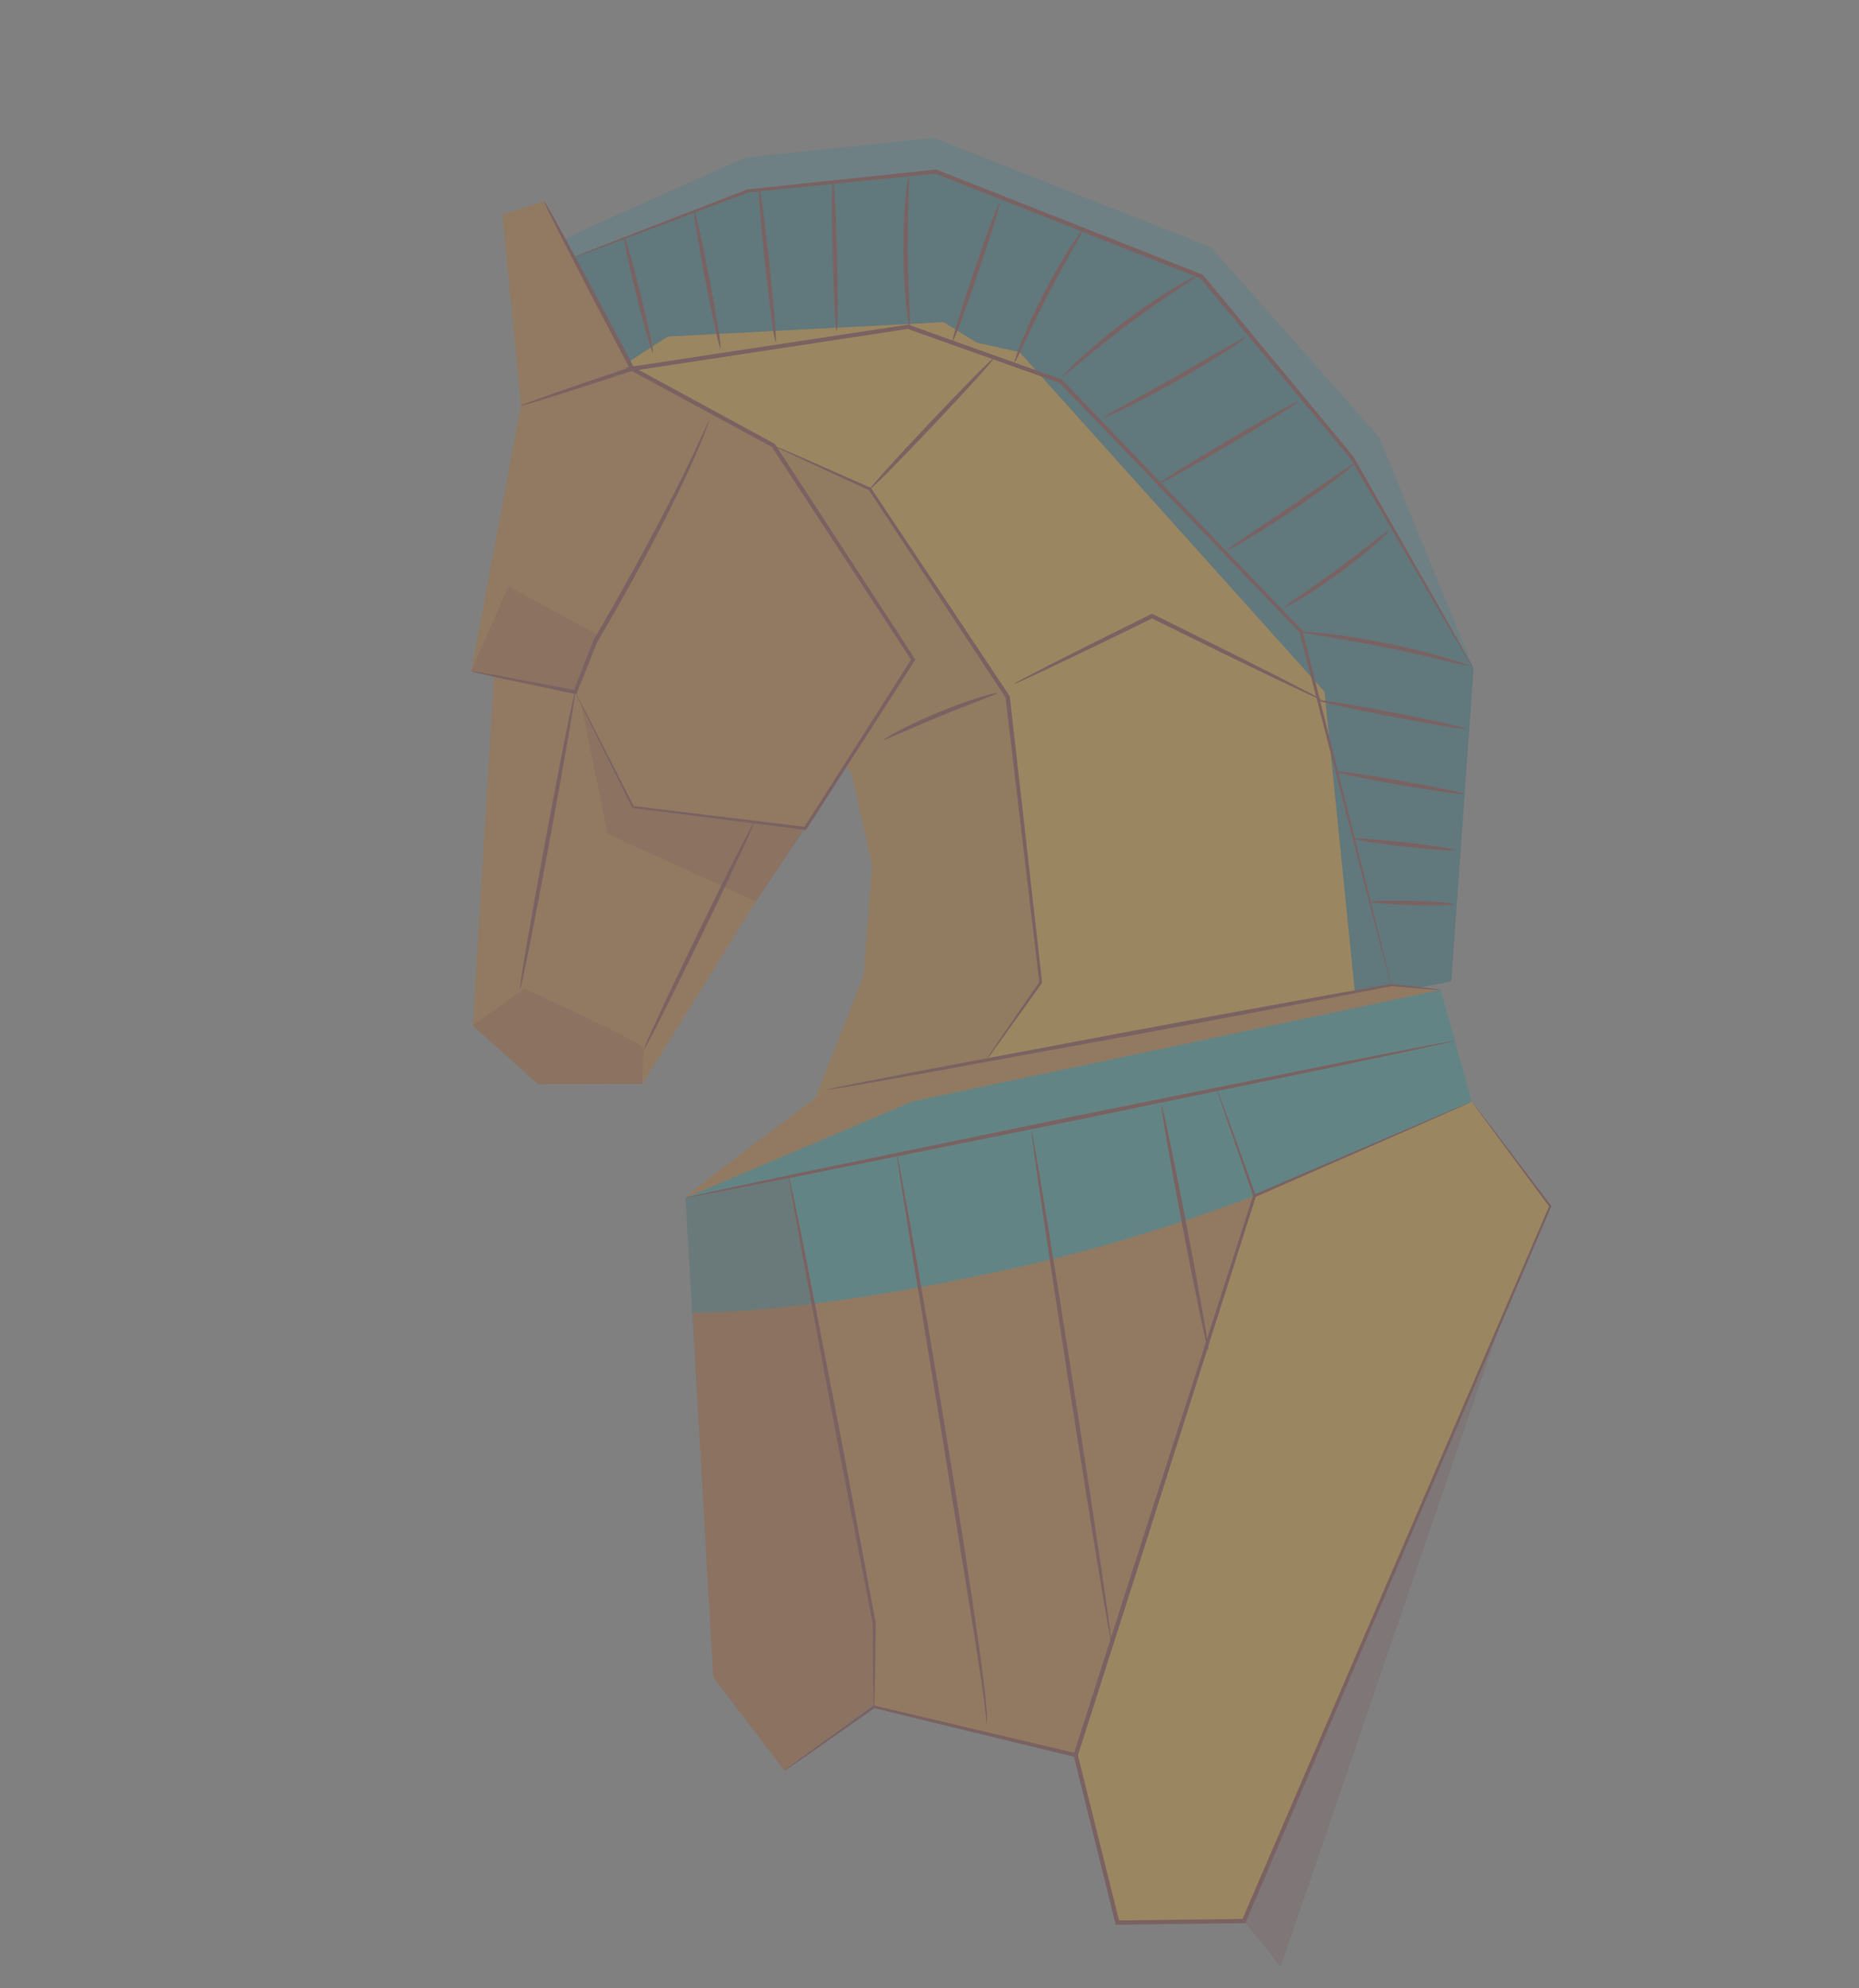 <svg width="1214" height="1298" viewBox="0 0 1214 1298" fill="none" xmlns="http://www.w3.org/2000/svg">
<rect x="0" y="0" width="1214" height="1298" fill="#808080" stroke="none"/>
<g opacity="0.24">
<path d="M452.475 853.094C452.319 862.407 465.788 1095.1 465.788 1095.1L512.25 1156.1L568.975 1113.69L700.689 1145.27L846.295 856.491L842.626 769.202L589.382 785.693L452.475 853.094Z" fill="#CA6702"/>
<path d="M875.496 363.355L702.844 205.082L575.455 172.978L437.765 190.415L405.106 245.939L556.297 505.816L569.529 564.539L563.972 636.978L532.278 717.2L885.34 653.246L908.699 594.122L875.496 363.355Z" fill="#EE9B00"/>
<g opacity="0.3">
<path d="M505.066 290.857L568.115 319.336L658.03 455.05L679.611 641.441L640.123 697.664L532.28 717.196L563.974 636.973L569.531 564.535L556.298 505.811L552.341 499.008L505.066 290.857Z" fill="#6B0504"/>
</g>
<path d="M405.635 239.426C405.635 239.426 366.116 159.612 368.391 156.901C370.663 154.194 487.119 102.835 487.119 102.835L609.968 90.067L790.89 161.546L900.616 285.434L962.295 436.618L947.797 640.651L885.344 653.239L864.988 451.664L665.803 229.926L637.726 223.641L616.154 210.31L436.124 219.726L405.635 239.426Z" fill="#005F73"/>
<path d="M447.669 782.049C449.915 778.128 539.937 711.518 539.937 711.518L908.486 643.156L940.756 646.289L793.566 696.325L574.543 745.627L447.669 782.049Z" fill="#CA6702"/>
<path d="M452.007 857.004L447.669 782.049L595.816 719.17L940.756 646.289L961.204 719.281C961.204 719.281 822.85 790.838 675.064 825.01C527.28 859.178 452.007 857.004 452.007 857.004Z" fill="#0A9396"/>
<path d="M1012.36 787.572L961.205 719.28L819.269 780.795L702.475 1145.97L729.691 1255.29L812.34 1254.29L1012.36 787.572Z" fill="#EE9B00"/>
<g opacity="0.3">
<path d="M515.181 768.055L570.92 1059.87L570.754 1114.39L512.251 1156.1L465.789 1095.1L447.669 782.048L515.181 768.055Z" fill="#6B0504"/>
</g>
<g opacity="0.3">
<path d="M962.288 436.62L882.865 298.717L784.729 180.606L611.154 112.03L488.405 124.647L374.795 167.796L368.465 156.404L413.428 135.674L487.114 102.831L609.963 90.063L790.884 161.542L900.611 285.43L962.288 436.62Z" fill="#FBFFFE" fill-opacity="0.71"/>
</g>
<path d="M962.287 436.622C962.235 436.653 961.699 435.837 960.704 434.217C959.641 432.462 958.203 430.068 956.366 427.022C952.542 420.524 947.06 411.224 940.1 399.399C926.091 375.304 906.112 340.957 881.879 299.292L881.989 299.451C853.616 265.409 820.032 225.111 783.671 181.493L784.221 181.894C766.228 174.791 747.418 167.365 728.245 159.796C686.893 143.43 647.237 127.728 610.67 113.258L611.288 113.341C565.217 117.971 523.632 122.151 488.51 125.682L488.771 125.618C453.346 138.923 424.583 149.723 404.509 157.259C394.65 160.89 386.932 163.738 381.515 165.732C378.982 166.632 376.993 167.337 375.506 167.867C374.147 168.332 373.44 168.548 373.419 168.499C373.403 168.452 374.073 168.141 375.399 167.583C376.867 166.988 378.818 166.187 381.304 165.171C386.678 163.056 394.332 160.034 404.107 156.179C424.103 148.433 452.751 137.34 488.041 123.677L488.164 123.628L488.302 123.613C523.401 119.923 564.972 115.56 611.017 110.718L611.337 110.683L611.635 110.801C648.22 125.226 687.898 140.873 729.269 157.189C748.438 164.768 767.244 172.204 785.233 179.317L785.562 179.447L785.788 179.72C822.012 223.451 855.475 263.851 883.738 297.982L883.805 298.061L883.853 298.143C907.731 340.008 927.417 374.527 941.225 398.737C947.959 410.698 953.257 420.098 956.953 426.672C958.669 429.792 960.011 432.239 961.001 434.035C961.903 435.716 962.34 436.591 962.287 436.622Z" fill="#6B0504"/>
<path d="M651.385 452.429C651.633 453.201 634.69 459.094 614.281 467.523C593.84 475.899 577.662 483.632 577.291 482.91C577.122 482.578 580.959 480.213 587.413 476.849C593.862 473.483 602.952 469.174 613.221 464.945C623.49 460.727 632.983 457.395 639.931 455.245C646.88 453.09 651.273 452.073 651.385 452.429Z" fill="#6B0504"/>
<path d="M505.066 290.86C505.084 290.815 505.482 290.944 506.231 291.234C507.129 291.6 508.216 292.041 509.542 292.576C512.644 293.906 516.854 295.713 522.17 297.997C533.332 302.92 549.09 309.877 568.52 318.446L568.775 318.558L568.933 318.799C592.132 353.624 623.906 401.315 659.198 454.282L659.383 454.557L659.424 454.89C659.747 457.672 660.096 460.666 660.444 463.677C668.446 534.402 675.631 597.91 680.546 641.336L680.589 641.692L680.385 641.975C669.186 657.612 660.188 670.169 653.832 679.042C650.794 683.191 648.386 686.473 646.606 688.908C644.938 691.134 644.033 692.273 643.961 692.222C643.889 692.17 644.649 690.933 646.178 688.606C647.863 686.105 650.131 682.728 653.007 678.463C659.197 669.472 667.961 656.748 678.866 640.908L678.706 641.547C673.567 598.149 666.051 534.676 657.683 463.991C657.335 460.98 656.986 457.986 656.668 455.206L656.889 455.812C621.872 402.659 590.343 354.812 567.319 319.866L567.728 320.217C548.451 311.306 532.811 304.078 521.743 298.963C516.515 296.483 512.378 294.52 509.328 293.073C508.048 292.435 507 291.912 506.133 291.483C505.403 291.114 505.044 290.903 505.066 290.86Z" fill="#6B0504"/>
<path d="M863.531 457.146C863.446 457.319 860.549 456.094 855.38 453.73C849.805 451.107 842.475 447.652 833.618 443.485C815.295 434.726 790.074 422.452 762.289 408.739C758.662 406.944 755.081 405.178 751.704 403.51L752.93 403.51C727.548 415.94 704.946 426.859 688.647 434.591C680.803 438.252 674.328 441.274 669.371 443.589C664.813 445.652 662.278 446.706 662.197 446.547C662.117 446.383 664.504 445.023 668.921 442.674C673.784 440.161 680.134 436.883 687.824 432.913C703.901 424.736 726.357 413.518 751.709 401.018L752.322 400.719L752.935 401.019C756.315 402.682 759.901 404.45 763.526 406.234C791.311 419.947 816.393 432.499 834.497 441.713C843.19 446.207 850.394 449.923 855.869 452.754C860.88 455.419 863.617 456.972 863.531 457.146Z" fill="#6B0504"/>
<path d="M649.362 233.466C649.919 233.997 632.187 253.647 609.754 277.359C587.313 301.074 568.677 319.866 568.114 319.338C567.557 318.807 585.287 299.162 607.73 275.442C630.156 251.733 648.799 232.939 649.362 233.466Z" fill="#6B0504"/>
<path d="M426.36 230.208C425.612 230.396 420.844 213.794 415.713 193.144C410.58 172.482 407.027 155.589 407.775 155.401C408.523 155.213 413.288 171.808 418.421 192.47C423.556 213.127 427.106 230.025 426.36 230.208Z" fill="#6B0504"/>
<path d="M470.53 227.421C469.776 227.566 465.337 207.668 460.622 182.99C455.906 158.301 452.698 138.175 453.452 138.029C454.206 137.884 458.641 157.775 463.363 182.466C468.078 207.144 471.284 227.275 470.53 227.421Z" fill="#6B0504"/>
<path d="M506.534 223.311C505.769 223.394 502.735 201.034 499.762 173.376C496.787 145.707 494.995 123.221 495.759 123.137C496.524 123.053 499.559 145.409 502.534 173.078C505.508 200.736 507.298 223.227 506.534 223.311Z" fill="#6B0504"/>
<path d="M546.414 216.08C545.646 216.099 544.473 194.203 543.8 167.178C543.13 140.148 543.207 118.222 543.979 118.205C544.747 118.186 545.917 140.075 546.591 167.112C547.26 194.13 547.181 216.061 546.414 216.08Z" fill="#6B0504"/>
<path d="M593.371 115.33C593.776 115.369 593.585 120.908 593.294 129.851C593.003 138.794 592.687 151.136 592.788 164.771C592.899 178.41 593.403 190.748 593.834 199.683C594.261 208.616 594.537 214.155 594.135 214.197C593.773 214.239 592.805 208.76 591.871 199.828C590.93 190.9 590.111 178.501 589.999 164.792C589.899 151.082 590.526 138.679 591.325 129.735C592.125 120.786 593.01 115.296 593.371 115.33Z" fill="#6B0504"/>
<path d="M622.075 222.859C621.344 222.61 627.611 202.214 636.065 177.304C644.523 152.383 651.97 132.396 652.701 132.644C653.432 132.893 647.167 153.284 638.709 178.204C630.25 203.113 622.806 223.107 622.075 222.859Z" fill="#6B0504"/>
<path d="M707.347 149.797C707.688 150.013 704.99 154.786 700.637 162.481C696.284 170.176 690.344 180.838 684.159 192.807C677.981 204.785 672.729 215.805 668.98 223.807C665.226 231.808 662.901 236.775 662.522 236.625C662.184 236.491 663.865 231.259 667.166 223.022C670.466 214.784 675.461 203.571 681.676 191.527C687.894 179.489 694.141 168.926 698.942 161.466C703.751 154.002 707.039 149.601 707.347 149.797Z" fill="#6B0504"/>
<path d="M782.148 179.721C782.355 180.073 777.182 183.459 768.887 189.004C760.593 194.549 749.24 202.34 737.067 211.449C724.9 220.572 714.228 229.277 706.578 235.681C698.926 242.079 694.224 246.095 693.945 245.795C693.699 245.53 697.928 241.005 705.28 234.201C712.628 227.395 723.163 218.394 735.397 209.218C747.638 200.055 759.235 192.475 767.83 187.337C776.424 182.199 781.965 179.412 782.148 179.721Z" fill="#6B0504"/>
<path d="M813.621 220.136C813.824 220.452 808.955 223.959 800.825 229.217C792.696 234.476 781.282 241.46 768.422 248.737C755.557 256.012 743.691 262.201 734.995 266.459C726.299 270.716 720.792 273.084 720.623 272.752C720.446 272.4 725.634 269.411 734.082 264.716C743.302 259.571 754.576 253.275 767.048 246.311C779.435 239.21 790.639 232.788 799.796 227.538C808.175 222.712 813.409 219.799 813.621 220.136Z" fill="#6B0504"/>
<path d="M847.695 262.221C848.084 262.882 828.164 275.35 803.203 290.065C778.236 304.784 757.682 316.173 757.294 315.507C756.905 314.846 776.819 302.381 801.786 287.663C826.744 272.952 847.3 261.559 847.695 262.221Z" fill="#6B0504"/>
<path d="M884.364 302.805C884.59 303.107 880.322 306.754 873.14 312.283C865.962 317.814 855.845 325.201 844.407 332.976C832.963 340.749 822.372 347.442 814.59 352.084C806.808 356.726 801.842 359.353 801.646 359.034C801.439 358.699 806.032 355.481 813.53 350.422C821.81 344.842 831.799 338.113 842.839 330.676C853.817 323.15 863.746 316.339 871.981 310.696C879.445 305.578 884.127 302.487 884.364 302.805Z" fill="#6B0504"/>
<path d="M907.417 346.065C907.659 346.339 904.328 349.774 898.558 354.917C892.791 360.055 884.549 366.853 875.056 373.842C865.553 380.827 856.614 386.676 849.993 390.653C843.372 394.63 839.101 396.795 838.91 396.478C838.7 396.136 842.604 393.382 848.92 388.997C855.241 384.613 863.956 378.543 873.404 371.594C882.848 364.643 891.231 358.131 897.298 353.4C903.365 348.668 907.15 345.764 907.417 346.065Z" fill="#6B0504"/>
<path d="M959.321 434.797C959.209 435.185 953.077 433.695 943.189 431.309C933.3 428.922 919.623 425.718 904.423 422.638C889.213 419.566 875.365 417.204 865.325 415.564C855.288 413.919 849.062 412.916 849.106 412.513C849.146 412.149 855.454 412.464 865.594 413.615C875.732 414.758 889.697 416.826 904.97 419.912C920.239 423.007 933.902 426.523 943.693 429.406C953.49 432.286 959.425 434.447 959.321 434.797Z" fill="#6B0504"/>
<path d="M307.718 438.256L340.209 264.838L412.873 240.748L505.068 290.86L596.373 430.693L565.108 480.52L493.537 588.608L419.67 707.639L351.423 707.958L308.695 669.627L322.659 441.251L307.718 438.256Z" fill="#CA6702"/>
<path d="M340.207 264.836L328.097 140.133L355.318 131.384L412.871 240.746L415.233 246.982L340.207 264.836Z" fill="#CA6702"/>
<g opacity="0.3">
<path d="M331.98 382.932L390.45 414.445L375.662 451.877L307.717 438.254L331.98 382.932Z" fill="#6B0504"/>
</g>
<g opacity="0.3">
<path d="M525.867 540.889L413.347 526.873L379.434 459.38L396.813 544.382L493.534 588.607L525.867 540.889Z" fill="#6B0504"/>
</g>
<g opacity="0.3">
<path d="M308.693 669.625L342.435 645.509C342.435 645.509 421.896 681.711 420.664 684.829C419.432 687.947 419.669 707.636 419.669 707.636L351.421 707.956L308.693 669.625Z" fill="#6B0504"/>
</g>
<path d="M307.716 438.254C307.744 438.127 309.477 438.345 312.696 438.869C316.283 439.497 320.913 440.313 326.6 441.31C338.957 443.658 355.856 446.868 375.898 450.681L374.526 451.428C378.512 441.222 382.905 429.972 387.545 418.095L387.581 418.005L387.641 417.897C392.223 409.929 397.009 401.605 401.925 393.067C420.131 360.947 435.722 331.382 446.401 309.688C451.72 298.833 455.837 289.957 458.642 283.804C459.925 280.965 460.989 278.621 461.855 276.706C462.618 275.096 463.062 274.264 463.152 274.299C463.242 274.334 462.972 275.236 462.376 276.918C461.638 278.889 460.736 281.303 459.644 284.228C457.137 290.528 453.285 299.55 448.177 310.54C437.934 332.503 422.583 362.278 404.354 394.441C399.49 403.034 394.683 411.368 389.987 419.29L390.081 419.097C385.35 430.938 380.868 442.153 376.802 452.328L376.417 453.287L375.423 453.078C355.457 448.87 338.629 445.319 326.324 442.721C320.693 441.452 316.104 440.417 312.552 439.612C309.375 438.852 307.692 438.389 307.716 438.254Z" fill="#6B0504"/>
<path d="M340.206 264.838C340.152 264.684 342.037 263.892 345.54 262.575C349.521 261.142 354.553 259.335 360.609 257.156C373.479 252.636 391.592 246.449 412.435 239.459L411.66 241.376C408.168 234.767 404.478 227.782 400.674 220.589C387.804 196.133 376.289 173.917 368.08 157.775C364.206 150.032 360.983 143.587 358.487 138.593C356.275 134.034 355.134 131.47 355.307 131.383C355.475 131.293 356.942 133.687 359.448 138.086C362.153 142.972 365.638 149.279 369.825 156.858C378.482 172.768 390.27 194.833 403.14 219.289C406.916 226.493 410.585 233.488 414.055 240.111L414.8 241.534L413.283 242.034C392.392 248.885 374.169 254.739 361.148 258.808C354.989 260.682 349.877 262.238 345.827 263.466C342.24 264.502 340.259 264.997 340.206 264.838Z" fill="#6B0504"/>
<path d="M908.487 643.154C908.487 643.154 908.03 641.787 907.292 639.094C906.542 636.299 905.474 632.312 904.082 627.121C901.303 616.488 897.248 600.984 892.053 581.104C881.731 541.076 866.865 483.441 848.595 412.616L848.858 413.089C803.945 366.397 750.468 310.805 691.844 249.863L692.353 250.191C660.358 238.812 626.864 226.897 592.452 214.655L593.119 214.717C559.549 219.829 524.411 225.179 488.616 230.633C463.064 234.514 437.848 238.348 413.078 242.117L413.529 239.532C445.109 256.713 475.902 273.468 505.699 289.68L505.998 289.844L506.184 290.131C538.71 340.042 569.342 387.04 597.366 430.042L597.788 430.692L597.371 431.34C571.298 471.943 547.635 508.793 526.687 541.425L526.354 541.949L525.739 541.873C480.909 536.162 443.098 531.341 413.257 527.539L412.9 527.495L412.743 527.18C400.66 502.828 391.344 484.054 385.002 471.276C381.918 464.973 379.567 460.168 377.936 456.835C376.369 453.584 375.646 451.888 375.646 451.888C375.646 451.888 376.579 453.477 378.251 456.677C379.949 459.974 382.407 464.728 385.621 470.962C392.092 483.676 401.595 502.356 413.924 526.581L413.416 526.219C443.276 529.857 481.108 534.462 525.974 539.922L525.027 540.365C545.873 507.671 569.412 470.742 595.352 430.052L595.357 431.35C567.256 388.398 536.54 341.454 503.922 291.598L504.404 292.042C474.591 275.852 443.789 259.122 412.192 241.969L408.57 240.002L412.644 239.383C437.414 235.614 462.627 231.773 488.177 227.88C523.973 222.438 559.118 217.102 592.683 212L593.027 211.945L593.355 212.063C627.756 224.336 661.241 236.287 693.224 247.696L693.522 247.802L693.738 248.026C752.216 309.106 805.563 364.825 850.366 411.617L850.562 411.821L850.629 412.089C868.515 483.011 883.073 540.726 893.177 580.811C898.134 600.753 902.004 616.304 904.655 626.967C905.918 632.194 906.89 636.206 907.569 639.019C908.238 641.742 908.487 643.154 908.487 643.154Z" fill="#6B0504"/>
<path d="M957.629 475.883C957.486 476.639 935.562 473.056 908.682 467.884C881.784 462.71 860.109 457.901 860.252 457.146C860.395 456.39 882.314 459.971 909.206 465.142C936.09 470.322 957.777 475.13 957.629 475.883Z" fill="#6B0504"/>
<path d="M955.71 518.351C955.577 519.11 936.771 516.454 913.717 512.425C890.653 508.392 872.068 504.51 872.201 503.75C872.334 502.991 891.134 505.645 914.198 509.678C937.252 513.708 955.843 517.592 955.71 518.351Z" fill="#6B0504"/>
<path d="M950.281 555.09C950.196 555.857 935.428 554.819 917.301 552.777C899.169 550.732 884.542 548.46 884.627 547.693C884.711 546.926 899.48 547.964 917.611 550.008C935.735 552.044 950.365 554.323 950.281 555.09Z" fill="#6B0504"/>
<path d="M949.328 590.339C949.306 591.108 937.194 591.39 922.282 590.963C907.363 590.539 895.29 589.57 895.312 588.801C895.333 588.032 907.438 587.753 922.36 588.172C937.277 588.601 949.35 589.57 949.328 590.339Z" fill="#6B0504"/>
<path d="M339.543 645.918C338.786 645.78 346.207 602.363 356.123 548.961C366.039 495.543 374.686 452.362 375.441 452.505C376.199 452.643 368.776 496.048 358.865 549.469C348.95 602.87 340.301 646.056 339.543 645.918Z" fill="#6B0504"/>
<path d="M492.35 537.181C493.045 537.52 477.56 570.841 457.771 611.6C437.972 652.372 421.368 685.143 420.678 684.806C419.987 684.47 435.465 651.152 455.265 610.38C475.047 569.623 491.652 536.848 492.35 537.181Z" fill="#6B0504"/>
<path d="M940.755 646.287C940.752 646.355 940.009 646.355 938.581 646.281C936.932 646.17 934.855 646.035 932.284 645.866C926.489 645.39 918.476 644.729 908.409 643.902L908.619 643.893C873.443 650.812 811.245 662.608 740.413 675.75C685.212 685.825 635.26 694.945 598.756 701.61C580.823 704.746 566.211 707.306 555.768 709.134C550.888 709.93 546.993 710.562 544.056 711.043C541.373 711.451 539.954 711.616 539.939 711.523C539.923 711.431 541.301 711.077 543.955 710.496C546.872 709.892 550.734 709.08 555.57 708.077C565.975 706.038 580.53 703.185 598.394 699.682C634.859 692.812 684.762 683.407 739.904 673.015C810.734 659.878 873.034 648.583 908.347 642.426L908.463 642.409L908.557 642.417C918.6 643.54 926.589 644.439 932.364 645.08C934.918 645.409 936.979 645.671 938.623 645.883C940.037 646.078 940.764 646.222 940.755 646.287Z" fill="#6B0504"/>
<path d="M950.066 679.531C950.076 679.581 949.648 679.717 948.796 679.933C947.784 680.178 946.543 680.477 945.015 680.846C941.461 681.636 936.587 682.722 930.431 684.091C917.506 686.839 899.209 690.723 876.692 695.509C831.062 704.926 768.415 717.858 699.205 732.142C629.897 746.122 567.17 758.774 521.493 767.989C498.889 772.412 480.523 776.004 467.548 778.543C461.341 779.695 456.43 780.611 452.843 781.278C451.289 781.54 450.031 781.751 449 781.925C448.132 782.054 447.676 782.099 447.665 782.054C447.649 782.008 448.077 781.871 448.924 781.653C449.936 781.408 451.17 781.112 452.693 780.741C456.247 779.951 461.107 778.871 467.258 777.501C480.175 774.756 498.468 770.869 520.978 766.086C566.62 756.668 629.298 743.731 698.547 729.435C767.851 715.453 830.589 702.799 876.283 693.586C898.875 689.164 917.241 685.571 930.216 683.033C936.419 681.878 941.328 680.968 944.907 680.303C946.455 680.045 947.713 679.833 948.741 679.664C949.612 679.53 950.06 679.488 950.066 679.531Z" fill="#6B0504"/>
<path d="M961.205 719.278C961.205 719.278 962.369 720.677 964.612 723.584C966.914 726.59 970.229 730.922 974.555 736.588C983.368 748.212 996.276 765.243 1012.9 787.168L1013.13 787.479L1012.98 787.844C973.371 880.615 899.828 1052.88 813.613 1254.84L813.257 1255.67L812.354 1255.68C789.973 1255.95 766.254 1256.24 742.235 1256.54C738.046 1256.59 733.863 1256.64 729.703 1256.69L728.598 1256.7L728.331 1255.63C719.023 1218.21 709.921 1181.6 701.139 1146.3L701.046 1145.92L701.163 1145.56C748.325 998.739 789.509 870.521 818.417 780.532L818.542 780.143L818.91 779.984C863.739 760.772 899.33 745.518 923.814 735.025C935.902 729.891 945.237 725.926 951.651 723.202C954.735 721.91 957.106 720.924 958.796 720.215C960.407 719.55 961.205 719.278 961.205 719.278C961.205 719.278 960.364 719.717 958.743 720.453C957.04 721.22 954.655 722.288 951.553 723.682C945.147 726.518 935.814 730.639 923.736 735.979C899.437 746.631 864.107 762.115 819.62 781.612L820.111 781.069C791.428 871.13 750.565 999.452 703.772 1146.39L703.796 1145.64C712.591 1180.94 721.71 1217.54 731.032 1254.96L729.665 1253.9C733.825 1253.85 738.009 1253.8 742.197 1253.75C766.215 1253.46 789.936 1253.17 812.316 1252.9L811.057 1253.74C897.84 1052.03 971.862 879.972 1011.73 787.309L1011.81 787.98C995.523 765.982 982.883 748.901 974.254 737.234C970.007 731.44 966.754 727.01 964.498 723.93C962.31 720.912 961.205 719.278 961.205 719.278Z" fill="#6B0504"/>
<path d="M794.689 711.102C794.729 711.089 794.909 711.477 795.225 712.253C795.581 713.159 796.022 714.301 796.577 715.724C797.781 718.975 799.456 723.495 801.606 729.291C805.964 741.36 812.221 758.695 820.093 780.514L820.192 780.789L820.104 781.071C801.934 838.282 773.631 927.382 741.89 1027.33C728.35 1069.54 715.431 1109.82 703.708 1146.37L703.342 1147.52L702.175 1147.23C649.737 1134.49 604.497 1123.49 570.557 1115.24L571.257 1115.1C552.783 1128.06 538.115 1138.35 527.902 1145.52C522.964 1148.92 519.102 1151.58 516.327 1153.49C515.093 1154.31 514.103 1154.97 513.314 1155.49C512.629 1155.93 512.27 1156.14 512.248 1156.11C512.226 1156.08 512.536 1155.8 513.172 1155.3C513.924 1154.72 514.871 1154 516.048 1153.11C518.76 1151.11 522.532 1148.33 527.36 1144.76C537.466 1137.45 551.973 1126.93 570.249 1113.7L570.564 1113.47L570.949 1113.56C604.934 1121.59 650.248 1132.3 702.765 1144.72L701.232 1145.58C712.894 1109.01 725.751 1068.72 739.219 1026.48C771.363 926.665 800.025 837.678 818.43 780.542L818.435 781.097C810.883 759.168 804.882 741.739 800.703 729.608C798.74 723.747 797.207 719.174 796.109 715.89C795.647 714.435 795.278 713.27 794.983 712.341C794.751 711.53 794.649 711.116 794.689 711.102Z" fill="#6B0504"/>
<path d="M570.753 1114.39C570.655 1114.39 570.56 1113.09 570.475 1110.61C570.412 1107.84 570.337 1104.24 570.241 1099.76C570.157 1090 570.05 1076.45 569.907 1059.87L569.924 1060.06C563.894 1029.01 555.753 987.137 546.792 941.008C537.868 893.43 529.788 850.379 523.866 818.815C521.11 803.405 518.862 790.816 517.231 781.724C516.549 777.562 515.996 774.211 515.566 771.611C515.214 769.296 515.078 768.067 515.17 768.052C515.263 768.036 515.588 769.224 516.115 771.506C516.672 774.075 517.398 777.397 518.293 781.516C520.131 790.563 522.676 803.097 525.795 818.437C531.923 849.961 540.284 892.957 549.518 940.478C558.185 986.664 566.059 1028.59 571.89 1059.67L571.909 1059.77L571.907 1059.86C571.67 1076.45 571.474 1089.99 571.336 1099.75C571.214 1104.23 571.111 1107.83 571.036 1110.6C570.957 1113.09 570.857 1114.39 570.753 1114.39Z" fill="#6B0504"/>
<g opacity="0.3">
<path d="M836.338 1284.14L981.31 860.023L812.339 1254.29L836.338 1284.14Z" fill="#6B0504"/>
</g>
<path d="M643.77 1125.45C644.098 1125.98 644.27 1124.63 644.015 1122.12C643.811 1119.64 643.377 1115.97 642.752 1111.25C641.498 1101.82 639.47 1088.2 636.854 1071.38C631.378 1037.49 623.896 991.194 615.628 940.047C607.24 888.898 599.645 842.606 594.085 808.727C591.452 792.145 589.298 778.619 587.754 768.9C587.093 764.406 586.564 760.805 586.161 758.049C585.826 755.561 585.699 754.25 585.791 754.235C585.884 754.22 586.2 755.502 586.716 757.957C587.254 760.692 587.949 764.266 588.827 768.719C590.587 778.403 593.03 791.881 596.033 808.402C601.971 841.936 609.948 888.31 618.38 939.596C626.805 990.869 634.069 1037.36 638.803 1071.1C641.168 1087.96 642.905 1101.64 643.829 1111.14C644.292 1115.88 644.552 1119.58 644.575 1122.1C644.585 1123.36 644.542 1124.33 644.405 1124.98C644.334 1125.28 644.264 1125.63 643.972 1125.64C643.769 1125.57 643.77 1125.45 643.77 1125.45Z" fill="#6B0504"/>
<path d="M725.591 1071.31C724.83 1071.43 712.576 997.009 698.223 905.106C683.864 813.173 672.845 738.573 673.611 738.456C674.372 738.336 686.625 812.744 700.984 904.677C715.332 996.577 726.353 1071.19 725.591 1071.31Z" fill="#6B0504"/>
<path d="M789.125 881.678C788.371 881.823 780.892 846.097 772.427 801.892C763.961 757.674 757.712 721.72 758.471 721.577C759.225 721.431 766.701 757.15 775.167 801.368C783.632 845.574 789.879 881.532 789.125 881.678Z" fill="#6B0504"/>
</g>
</svg>
